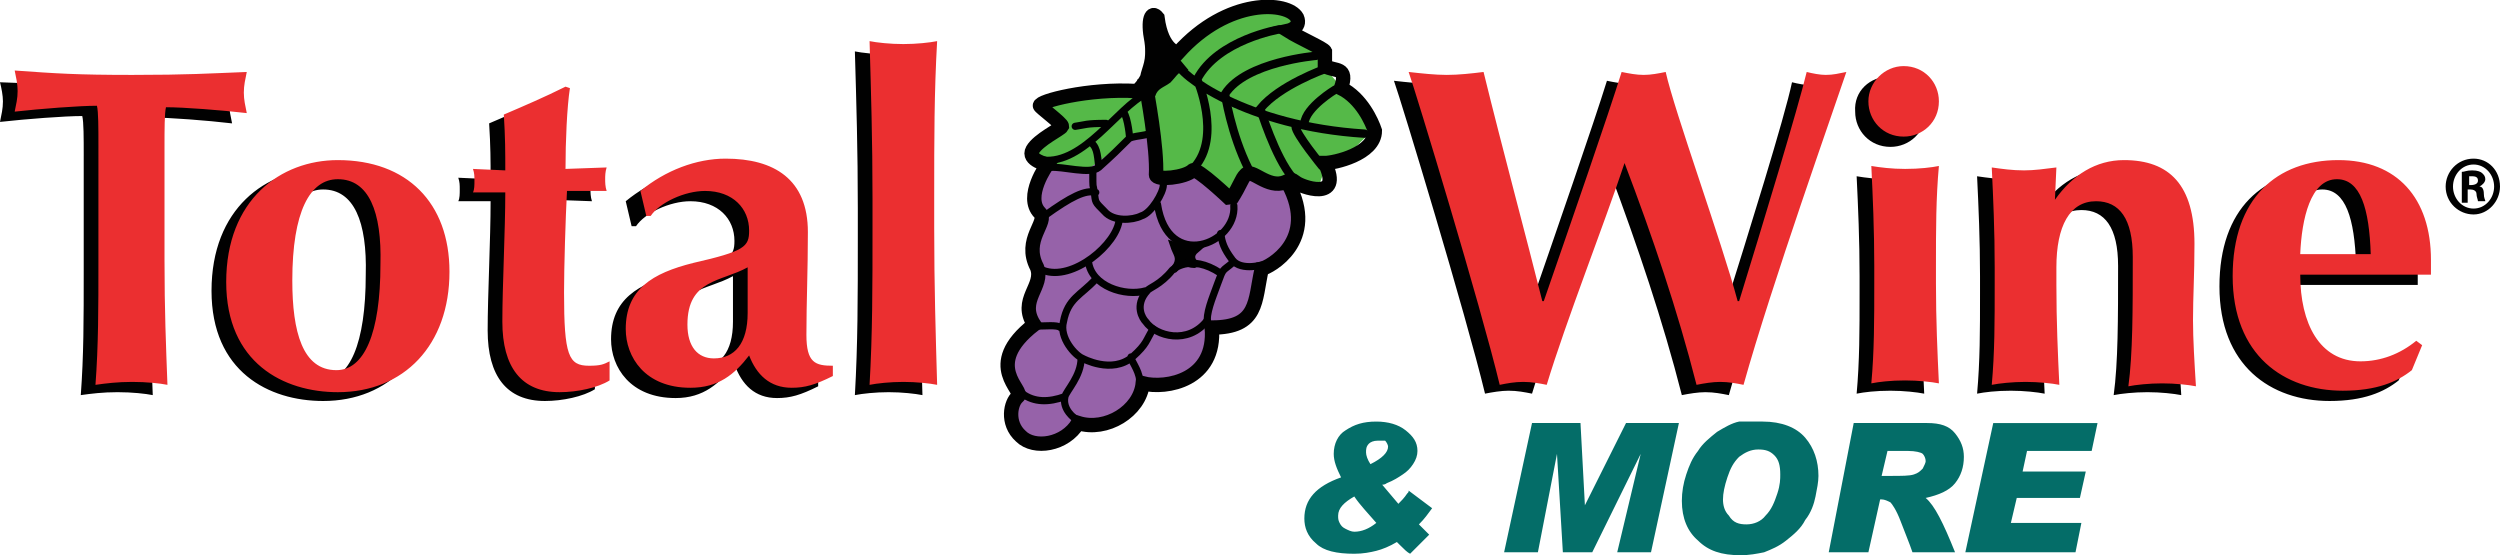 <svg xmlns="http://www.w3.org/2000/svg" viewBox="0 0 170.2 37.8"><path fill="#9662A9" d="M78.1 9l-1 .3-2.1 1.1-1.8.7-1.7.1-.5.6-.3 2.3-.2 1.6-.1 1.4.1 1.4-.3 2.1v1.5L69 23.6l-.1 1.7v2.3l.5 1.9 1.7.6 1.9-.8 1.6-.4 2.7-1.6.5-1.2 3.4-.8 1.4-2.6 2.2-1.5.7-1.3.6-1.7 1.5-1.3.6-2.1-.3-2.1-1.7-1.8L78.1 9z"/><path fill="#55B948" d="M79.3 4.5l3.8-3.3 3-.9 1.6.8 1.7 2 .6 1.3 1.2 1.4 2.3 3-1.4 1.4-1.9 1.3-.5 1.4-2-1-.3.8-2-.8-1.2 1h-1l-1-1-1.3-.2-1.4.2-.7-.5-.1-2.6-.4-2.4.5-1.8.5-.1zm-2.8 1.6h-3.2l-2.4.7.8.9.2 1-1.5.9-.2.8.9.5-.1.4 1.4.3 1.7-.1 1.5-1.1 1.3-1.1 1.4-.2-.2-2.2-.4-1.1-1.2.3z"/><path fill="none" stroke="#010101" stroke-width=".978" d="M77.4 6.2c-3.3-.2-6.7.7-6.6 1 0 .1 1.5 1.2 1.5 1.4-.1.2-1.6.9-2 1.6-.4.7 1 1 1 1s-1.6 2.2-.5 3.3c.6.6-1.2 1.8-.2 3.7.5 1.3-1.3 2.2-.2 3.9-3.6 2.8-.6 4.5-1.1 4.9s-.8 1.8.2 2.7c.9.9 3 .6 3.9-.9 1.9.6 4.2-.8 4.4-2.7 1.6.4 5-.2 4.7-3.8 3.2 0 2.9-1.8 3.4-4 .5-.1 3.9-1.9 1.8-5.8 0 0 0-.5.5-.1.3.3 3.3 1.4 2-1.3.6 0 3.4-.6 3.4-2.2-.2-.6-.9-2.2-2.3-2.9.5-1.5-.4-1.1-1.1-1.5v-1c-.1-.2-1.7-.9-2.5-1.4 0 0 .9-.2.6-.9-.6-1.1-4.7-1.4-8.1 2.4 0 0-1.1-.1-1.4-2.4-.4-.5-.7.1-.4 1.6.2 1.4-.2 1.9-.3 2.5-.3.6-.7.9-.7.9z"/><path fill="none" stroke="#010101" stroke-width=".57" stroke-linecap="round" d="M90.9 6.1s-2 1.2-2.1 2.3m1.4-3.7s-3.1 1.1-4.4 2.7c0 0 1 3.3 2.2 4.7"/><path fill="none" stroke="#010101" stroke-width=".57" stroke-linecap="round" d="M89.6 3.8s-4.8.4-6.2 2.6c0 0 .4 2.7 1.6 5.1"/><path fill="none" stroke="#010101" stroke-width=".57" stroke-linecap="round" d="M87.1 2s-4.2.7-5.6 3.4c0 0 1.7 3.9-.2 6m8.7-.1s-1.8-2.2-1.8-2.7m-8.1-4.4c.1.9 4.8 4.4 12.8 4.9"/><path fill="none" stroke="#010101" stroke-width=".978" stroke-linecap="square" stroke-linejoin="bevel" d="M78 5.8c.1.5.8 4.3.7 6.1 0 .4 2 .2 2.5-.3.3-.2 2.6 2 2.6 2 .7-1.1.7-1.4 1-1.7.4-.5 1.5 1 2.7.5"/><path fill="#010101" stroke="#010101" stroke-width=".57" d="M79.9 4l-1.6-2.3s-.1 5.2.1 4.7c.2-.6.7-.7 1.1-1 .3-.3.5-.7.9-.8l-.5-.6z"/><path fill="none" stroke="#010101" stroke-width=".489" d="M78.7 8.9c-.5.4-1.7.3-1.9.6-.7.7-1 1-2 1.9-.6.5-2.5-.1-3.3 0m6.5-5c-1.9.9-4.2 4.8-7 4.5m3.1-1.3c.6.3.6.9.7 1.7m2.1-1.9c0-.3-.2-1.8-.5-1.8"/><path fill="none" stroke="#010101" stroke-width=".489" stroke-linecap="round" d="M75.3 8.4c-1.4 0-1.4.1-2.1.2m1.2 3.1c0 1.3 0 .7.1 1.4s0 .6.7 1.3c.6.7 1.9.6 2.5.3.7-.2 1.5-1.6 1.5-2.1m-4.6.5c-.7-.2-1.7.3-3.5 1.6m-.1 3.7c2 .8 5.1-1.8 5.2-3.5m2.6-1c.7 4.6 5.4 2.7 5.2.1"/><path fill="none" stroke="#010101" stroke-width=".489" stroke-linecap="round" d="M86.1 18s-1.6.5-2.2-.3-.7-1.2-.8-1.8m.8 2c-.7.6-.6.3-1 1.4s-.8 2-.7 2.8"/><path fill="none" stroke="#010101" stroke-width=".489" stroke-linecap="round" d="M83.1 18.6c-2.1-1.4-3.3-.2-3.3-.2-.8 1-1.6 1.2-1.7 1.4-.9 1-.3 1.9-.1 2.1.7 1 2.9 1.6 4.2-.1m-4.2-2c-1.4.4-3.7-.3-3.9-2"/><path fill="none" stroke="#010101" stroke-width=".489" stroke-linecap="round" d="M74.6 19c-1 1.1-1.9 1.3-2.2 2.9-.3 1.1.8 2.3 1.3 2.5 0 0 2 1.1 3.4-.1 1-.9.9-1.1 1.4-1.9m-.9 3.5c-.1-.8-.6-1.3-.6-1.6m-3.8 4.2s-.9-.6-.7-1.5c.1-.4 1.1-1.4 1.1-2.6M72.5 27c-1.1.4-2.1.4-2.9-.2m1-4.6c.5 0 1.4-.1 1.6.1"/><path fill="#010101" stroke="#010101" stroke-width=".489" stroke-linecap="round" d="M80.5 16.9l-.6-.2c.2.6.5.8.2 1.4s-.1-.2.4-.2.5.1.8.1c.3.1-.6-.4.1-1-.4 0-.6-.1-.9-.1z"/><path fill="#010101" d="M5.7 10.6c0-1.2 0-2.3-.1-2.7-1.2 0-3.8.2-5.6.4.1-.5.2-.9.2-1.4C.2 6.5.1 6 0 5.6c2.8.1 4.2.2 8 .2s5.2-.1 7.8-.2c-.1.5-.2.9-.2 1.4s.1.9.2 1.4c-1.7-.2-4.3-.4-5.5-.4-.1.4-.1 1.5-.1 2.7v7.7c0 3.5.1 5.8.2 8.5-.5-.1-1.4-.2-2.4-.2s-1.8.1-2.5.2c.2-2.7.2-5.1.2-8.5v-7.8zm16.3.9c4.7 0 7.6 2.9 7.6 7.6 0 5-3.1 8.2-7.6 8.2-3.7 0-7.6-2-7.6-7.5 0-5.6 3.7-8.3 7.6-8.3zm0 1.4c-1.9 0-3.1 2.2-3.1 6.9 0 3.5.7 6.1 3 6.1 1.9 0 3-2.5 3-7.2.1-3.6-.8-5.8-2.9-5.8zm18.3-.8c-.1.3-.1.6-.1.8s0 .5.1.8l-2.7-.1c-.1 1.9-.2 5.2-.2 6.9 0 4.3.3 5 1.7 5 .8 0 1-.1 1.4-.3v1.3c-.8.5-2.2.8-3.4.8-2.6 0-3.9-1.7-3.9-4.8 0-2.4.2-6.2.2-8.8h-2.2c.1-.2.1-.5.1-.8s0-.5-.1-.8l2.2.1c0-1.3 0-2.2-.1-3.8 1.4-.6 2.8-1.2 4.2-1.9l.3.2c-.2 1.3-.3 3.6-.3 5.5l2.8-.1zm2.3 1.6c1.7-1.4 3.8-2.2 5.8-2.2 3.3 0 5.6 1.4 5.6 5 0 2.6-.1 4.8-.1 7 0 1.9.6 2.1 1.8 2.1v.7c-1.2.6-1.9.8-2.8.8-1.5 0-2.4-.9-2.9-2.3-1 1.3-2.1 2.3-4 2.3-3.1 0-4.4-2.1-4.4-4 0-2.7 1.8-3.8 4.6-4.5 3.5-.8 3.8-1.1 3.8-2.2 0-1.5-1.1-2.7-3-2.7-1.4 0-3.1.8-3.7 1.7H43l-.4-1.7zm7.3 5.1c-1.8 1-4.1.8-4.1 3.9 0 1.5.7 2.3 1.8 2.3 1.4 0 2.3-1 2.3-3.1v-3.1zm8.5-4.6c0-4-.1-7.2-.2-10.7.5.1 1.4.2 2.3.2.9 0 1.8-.1 2.3-.2-.2 3.5-.2 6.6-.2 10.7v2c0 4 .1 7.2.2 10.7-.5-.1-1.4-.2-2.3-.2-.9 0-1.8.1-2.3.2.2-3.5.2-6.6.2-10.7v-2zm51.2-2.5c-1.4 4.2-4 10.8-5.3 15.1-.5-.1-1-.2-1.6-.2-.5 0-1.1.1-1.6.2-1.3-5.4-5.7-19.9-6.2-21.3.9.1 1.8.2 2.6.2s1.7-.1 2.5-.2c1.3 5.3 2.9 11.3 4 15.6h.1c1.8-5.2 4.4-12.7 5.3-15.6.5.1 1 .2 1.5.2s1-.1 1.5-.2c.6 2.7 3.8 11.5 4.9 15.6h.1C119 16 121.5 8 122 5.6c.4.1.9.2 1.3.2.5 0 .9-.1 1.4-.2-.8 2.4-5.1 14.5-7 21.3-.5-.1-1-.2-1.6-.2-.5 0-1.1.1-1.6.2-1.3-5.1-3-10.1-4.9-15.2zm19.1-6.5c1.4 0 2.4 1.1 2.4 2.4 0 1.4-1.1 2.4-2.4 2.4-1.4 0-2.4-1.1-2.4-2.4-.1-1.4 1-2.4 2.4-2.4zm-2.1 13.6c0-2.5-.1-4.7-.2-6.8.6.1 1.4.2 2.3.2 1 0 1.8-.1 2.3-.2-.2 2.2-.2 4.3-.2 6.8V20c0 2.5.1 4.7.2 6.8-.5-.1-1.4-.2-2.3-.2-1 0-1.8.1-2.3.2.2-2.2.2-4.3.2-6.8v-1.2zm12.3-4.6c1.2-1.7 2.8-2.7 4.7-2.7 3.1 0 4.8 1.7 4.8 5.7 0 2.1-.1 3.6-.1 5.2 0 1.3.1 2.9.2 4.5-.5-.1-1.4-.2-2.3-.2-.9 0-1.8.1-2.3.2.3-2.2.3-5.2.3-8.8 0-2.6-.9-3.8-2.5-3.8-1.8 0-2.7 1.7-2.7 4.5V20c0 2.5.1 4.7.2 6.8-.5-.1-1.4-.2-2.3-.2-1 0-1.8.1-2.3.2.2-2.2.2-4.3.2-6.8v-1.2c0-2.5-.1-4.7-.2-6.8.7.1 1.4.2 2.2.2.7 0 1.4-.1 2.2-.2l-.1 2.2zm16.8 5.2c0 3.3 1.3 5.9 4.1 5.9 1.4 0 2.7-.5 3.8-1.4l.4.3-.7 1.7c-1 .8-2.4 1.4-4.7 1.4-4 0-7.5-2.4-7.5-7.8 0-5.3 3-7.9 7.2-7.9 4 0 6.3 2.6 6.3 6.8v1h-8.9zm4.7-1.4c-.1-3.1-.7-5.1-2.3-5.1-1.8 0-2.4 2.7-2.5 5.1h4.8z"/><path fill="#EB2F30" d="M6.7 9.9c0-1.2 0-2.3-.1-2.7-1.2 0-3.8.2-5.6.4.1-.5.2-.9.2-1.4s-.1-.9-.2-1.4c2.8.2 4.2.3 8 .3s5.2-.1 7.8-.2c-.1.5-.2.9-.2 1.4s.1.9.2 1.4c-1.7-.2-4.3-.4-5.5-.4-.1.4-.1 1.5-.1 2.7v7.7c0 3.5.1 5.8.2 8.5-.5-.1-1.4-.2-2.4-.2s-1.8.1-2.5.2c.2-2.7.2-5.1.2-8.5V9.9zm16.3 1c4.7 0 7.6 2.9 7.6 7.6 0 5-3.1 8.2-7.6 8.2-3.7 0-7.6-2-7.6-7.5 0-5.6 3.7-8.3 7.6-8.3zm0 1.3c-1.9 0-3.1 2.2-3.1 6.9 0 3.5.7 6.1 3 6.1 1.9 0 3-2.5 3-7.2.1-3.6-.8-5.8-2.9-5.8zm18.3-.8c-.1.3-.1.6-.1.8s0 .5.1.8h-2.7c-.1 1.9-.2 5.2-.2 6.9 0 4.3.3 5 1.7 5 .8 0 1-.1 1.4-.3v1.3c-.8.5-2.2.8-3.4.8-2.6 0-3.9-1.7-3.9-4.8 0-2.4.2-6.2.2-8.8h-2.2c.1-.2.1-.5.1-.8s0-.5-.1-.8l2.2.1c0-1.3 0-2.2-.1-3.8 1.4-.6 2.8-1.2 4.2-1.9l.3.1c-.2 1.3-.3 3.6-.3 5.5l2.8-.1zm2.3 1.6c1.7-1.4 3.8-2.2 5.8-2.2 3.3 0 5.6 1.4 5.6 5 0 2.6-.1 4.8-.1 7 0 1.9.6 2.1 1.8 2.1v.7c-1.2.6-1.9.8-2.8.8-1.5 0-2.4-.9-2.9-2.2-1 1.3-2.1 2.2-4 2.2-3.1 0-4.4-2.1-4.4-4 0-2.7 1.8-3.8 4.6-4.5 3.5-.8 3.8-1.1 3.8-2.2 0-1.5-1.1-2.7-3-2.7-1.4 0-3.1.8-3.7 1.7H44l-.4-1.7zm7.3 5.2c-1.8 1-4.1.8-4.1 3.9 0 1.5.7 2.3 1.8 2.3 1.4 0 2.3-1 2.3-3.1v-3.1zm8.5-4.7c0-4-.1-7.2-.2-10.7.5.1 1.4.2 2.3.2.9 0 1.8-.1 2.3-.2-.2 3.5-.2 6.6-.2 10.7v2c0 4 .1 7.2.2 10.7-.5-.1-1.4-.2-2.3-.2-.9 0-1.8.1-2.3.2.2-3.5.2-6.6.2-10.7v-2zm51.2-2.4c-1.4 4.2-4 10.8-5.3 15.1-.5-.1-1-.2-1.6-.2s-1.1.1-1.6.2c-1.3-5.4-5.7-19.9-6.2-21.3.9.1 1.8.2 2.6.2s1.7-.1 2.5-.2c1.3 5.3 2.9 11.2 4 15.6h.1c1.8-5.2 4.4-12.7 5.3-15.6.5.1 1 .2 1.5.2s1-.1 1.5-.2c.6 2.7 3.8 11.5 4.9 15.6h.1c1.6-5.2 4-13.1 4.6-15.6.4.1.9.2 1.3.2.5 0 .9-.1 1.4-.2-.8 2.4-5.1 14.5-7 21.3-.5-.1-1-.2-1.6-.2-.5 0-1.1.1-1.6.2-1.3-5.1-3-10.1-4.9-15.1zm19-6.6c1.4 0 2.4 1.1 2.4 2.4 0 1.4-1.1 2.4-2.4 2.4-1.4 0-2.4-1.1-2.4-2.4s1.1-2.4 2.4-2.4zm-2 13.6c0-2.5-.1-4.7-.2-6.8.6.1 1.4.2 2.3.2 1 0 1.8-.1 2.3-.2-.2 2.2-.2 4.3-.2 6.8v1.2c0 2.5.1 4.7.2 6.8-.5-.1-1.4-.2-2.3-.2-1 0-1.8.1-2.3.2.2-2.2.2-4.3.2-6.8v-1.2zm12.3-4.5c1.2-1.7 2.8-2.7 4.7-2.7 3.1 0 4.8 1.7 4.8 5.7 0 2.1-.1 3.6-.1 5.2 0 1.3.1 2.9.2 4.5-.5-.1-1.4-.2-2.3-.2-.9 0-1.8.1-2.3.2.3-2.2.3-5.2.3-8.8 0-2.6-.9-3.8-2.5-3.8-1.8 0-2.7 1.7-2.7 4.5v1.2c0 2.5.1 4.7.2 6.8-.5-.1-1.4-.2-2.3-.2s-1.8.1-2.3.2c.2-2.2.2-4.3.2-6.8v-1.2c0-2.5-.1-4.7-.2-6.8.7.1 1.4.2 2.2.2.7 0 1.4-.1 2.2-.2l-.1 2.2zm16.7 5.1c0 3.3 1.3 5.9 4.1 5.9 1.4 0 2.7-.5 3.8-1.4l.4.3-.7 1.7c-1 .8-2.4 1.4-4.7 1.4-4 0-7.5-2.4-7.5-7.8 0-5.3 3-7.9 7.2-7.9 4 0 6.3 2.6 6.3 6.8v1h-8.9zm4.8-1.4c-.1-3.1-.7-5.1-2.3-5.1-1.8 0-2.4 2.7-2.5 5.1h4.8z"/><path fill="#046D68" d="M97.5 34.6c-.3.4-.5.7-.9 1.1l.7.7-1.3 1.3c-.2-.1-.4-.3-.7-.6l-.2-.2c-.5.3-1 .5-1.4.6s-.9.2-1.5.2c-1.2 0-2.1-.2-2.6-.7-.6-.5-.8-1.1-.8-1.7 0-1.3.8-2.2 2.5-2.8-.3-.6-.5-1.1-.5-1.6 0-.7.3-1.3.8-1.6.6-.4 1.2-.6 2.1-.6.8 0 1.5.2 2 .6s.8.8.8 1.4c0 .3-.1.6-.3.9-.2.3-.4.5-.7.7-.3.2-.6.4-1.1.6 0 0-.1.1-.3.1l1.1 1.3c.2-.2.4-.4.6-.7.1-.1.1-.1.1-.2l1.6 1.2zm-3.8 1c-.6-.7-1.1-1.2-1.5-1.8-.7.4-1.1.8-1.1 1.3 0 .2 0 .3.1.5s.2.3.4.4c.2.1.4.2.6.2.5 0 1-.2 1.5-.6zm-.4-4c.4-.2.7-.4.9-.6.2-.2.3-.4.3-.6 0-.1-.1-.3-.2-.4h-.5c-.3 0-.5.1-.6.2-.2.2-.2.4-.2.6s.1.5.3.8zm21-2.8l-1.9 8.8h-2.3l1.6-6.7-3.3 6.7h-2l-.4-6.7-1.3 6.7h-2.3l1.9-8.8h3.3l.3 5.6 2.8-5.6h3.6zm5.7-.1c1.3 0 2.3.4 2.9 1.1s.9 1.6.9 2.6c0 .4-.1.9-.2 1.4s-.3 1.1-.7 1.6c-.3.6-.8 1-1.3 1.4s-1 .6-1.5.8c-.5.1-1 .2-1.6.2-1.3 0-2.2-.3-2.9-1-.7-.6-1.1-1.5-1.1-2.7 0-.6.1-1.2.3-1.8.2-.6.4-1.1.8-1.6.3-.5.8-.9 1.3-1.3.5-.3 1-.6 1.5-.7h1.6zm-1.1 7c.5 0 1-.2 1.3-.6.4-.4.6-.9.8-1.5.2-.6.2-1 .2-1.3 0-.6-.1-1-.4-1.3s-.6-.4-1.1-.4-.9.2-1.3.5c-.4.4-.6.8-.8 1.4-.2.6-.3 1.1-.3 1.5s.1.8.4 1.1c.3.5.7.6 1.2.6zm7.3-6.9h5c.9 0 1.5.2 1.9.7s.6 1 .6 1.6c0 .7-.2 1.3-.6 1.8-.4.5-1.1.8-2 1 .6.5 1.2 1.7 2 3.7h-2.9c-.2-.6-.5-1.3-.8-2.1s-.6-1.2-.7-1.3c-.2-.1-.4-.2-.6-.2h-.1l-.8 3.6h-2.7l1.7-8.8zm1.9 3.6h.5c.9 0 1.4 0 1.7-.1s.4-.2.6-.4c.1-.2.2-.4.2-.5 0-.2-.1-.4-.2-.5-.1-.1-.5-.2-1-.2h-1.4l-.4 1.7zm14.7-3.6l-.4 1.9H138l-.3 1.4h4.3l-.4 1.8h-4.3l-.4 1.7h4.8l-.4 2h-7.5l1.9-8.8h7.1z"/><path fill="#010101" d="M168.4 10.8c1 0 1.8.8 1.8 1.9 0 1-.8 1.9-1.8 1.9s-1.9-.8-1.9-1.9c0-1 .8-1.9 1.9-1.9zm0 .4c-.8 0-1.4.7-1.4 1.5s.6 1.5 1.4 1.5c.8 0 1.4-.7 1.4-1.5s-.6-1.5-1.4-1.5zm-.4 2.6h-.4v-2.1c.2 0 .3-.1.7-.1s.6.1.7.2c.1.1.2.2.2.4s-.2.4-.4.5c.2 0 .3.2.3.5s.1.4.1.5h-.5c0-.1-.1-.3-.1-.5s-.2-.3-.4-.3h-.2v.9zm0-1.2h.2c.3 0 .5-.1.5-.3s-.1-.3-.4-.3h-.2v.6h-.1z"/></svg>